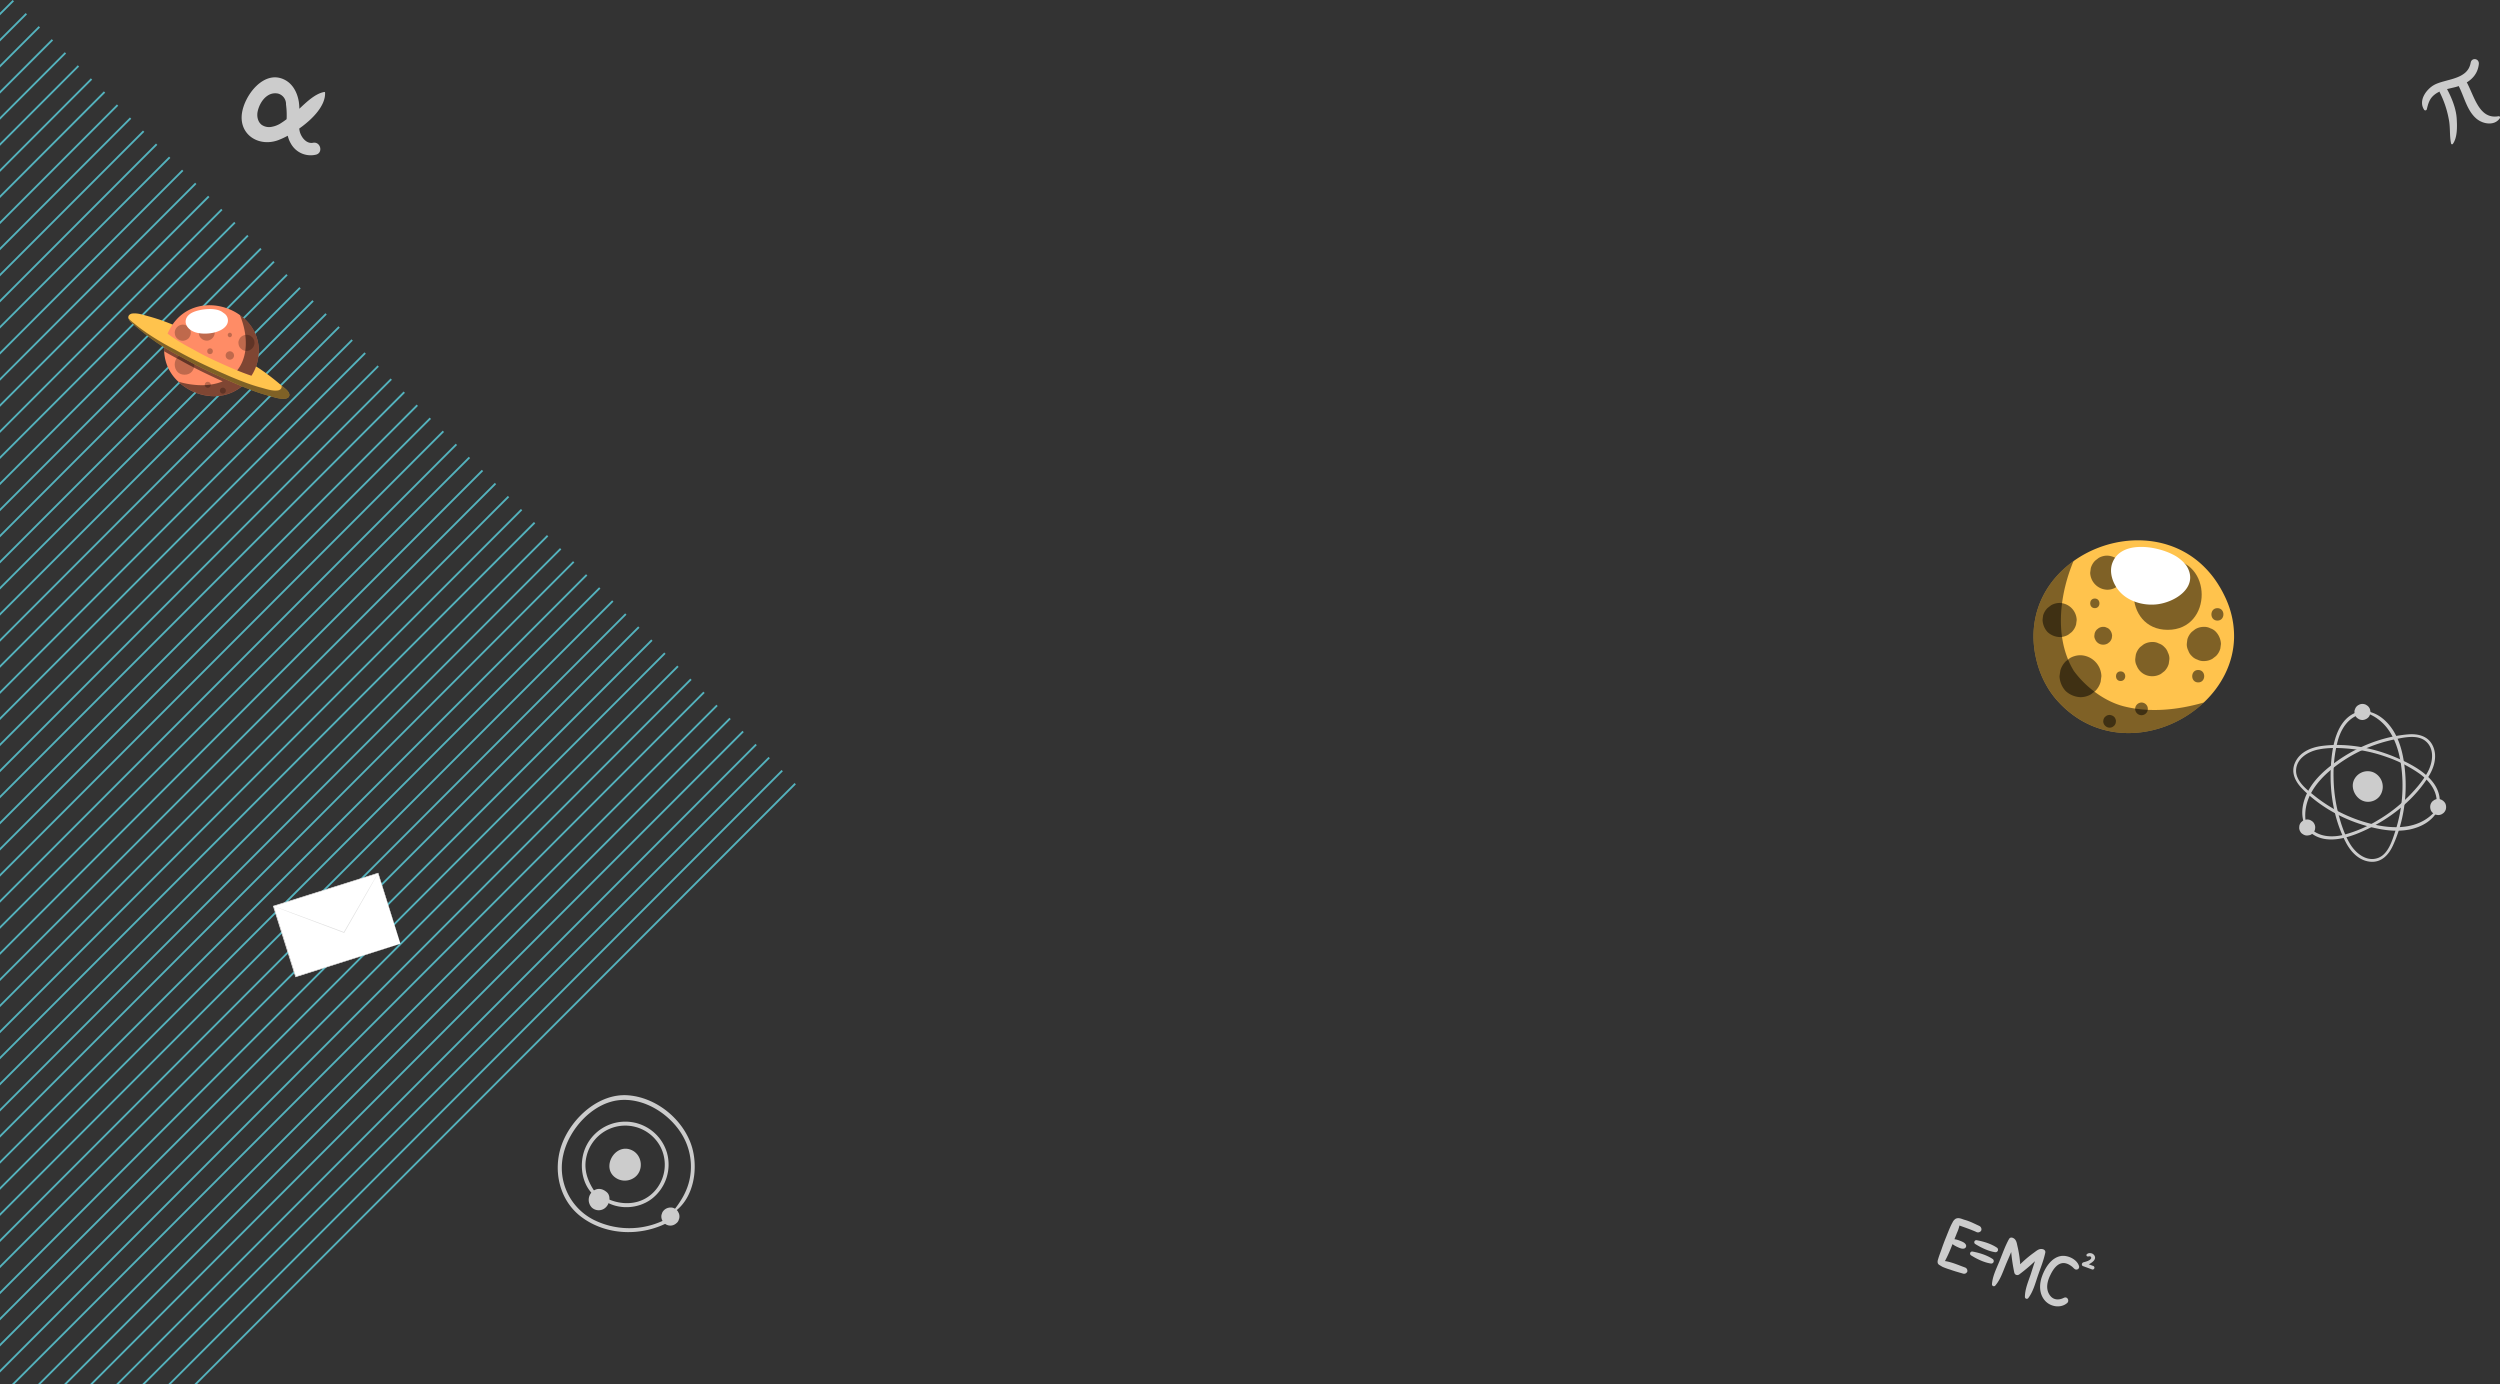 <svg xmlns="http://www.w3.org/2000/svg" viewBox="0 0 1676.15 928.24"><rect x="0" y="0" width="1676.15" height="928.24" fill="#333333" stroke="none"/><defs><style>.cls-1{isolation:isolate;}.cls-2{fill:#54b3be;}.cls-3{fill:#ffc34d;}.cls-4{opacity:0.5;}.cls-4,.cls-9{mix-blend-mode:soft-light;}.cls-5{fill:#fff;}.cls-6{fill:#e0e0e0;}.cls-7{fill:#ccc;}.cls-8{fill:#ff8c66;}.cls-9{opacity:0.25;}</style></defs><title>news-bg</title><g class="cls-1"><g id="Слой_2" data-name="Слой 2"><g id="Слой_1-2" data-name="Слой 1"><g id="news"><polygon class="cls-2" points="533.62 525.87 131.81 928.24 130.04 928.24 532.73 524.97 533.62 525.87"/><polygon class="cls-2" points="524.89 517.12 114.33 928.24 112.56 928.24 523.99 516.23 524.89 517.12"/><polygon class="cls-2" points="516.15 508.37 96.86 928.24 95.09 928.24 515.26 507.48 516.15 508.37"/><polygon class="cls-2" points="507.41 499.61 79.38 928.24 77.61 928.24 506.52 498.72 507.41 499.61"/><polygon class="cls-2" points="498.67 490.88 61.91 928.24 60.14 928.24 497.78 489.97 498.67 490.88"/><polygon class="cls-2" points="489.94 482.12 44.43 928.24 42.65 928.24 489.04 481.23 489.94 482.12"/><polygon class="cls-2" points="481.2 473.37 26.96 928.24 25.19 928.24 480.31 472.48 481.2 473.37"/><polygon class="cls-2" points="472.46 464.61 9.48 928.24 7.7 928.24 471.57 463.72 472.46 464.61"/><polygon class="cls-2" points="463.71 455.88 0 920.24 0 918.46 462.83 454.97 463.71 455.88"/><polygon class="cls-2" points="454.99 447.12 0 902.73 0 900.95 454.09 446.23 454.99 447.12"/><polygon class="cls-2" points="446.25 438.37 0 885.24 0 883.46 445.36 437.48 446.25 438.37"/><polygon class="cls-2" points="437.51 429.63 0 867.75 0 865.97 436.62 428.72 437.51 429.63"/><polygon class="cls-2" points="428.76 420.88 0 850.24 0 848.46 427.88 419.97 428.76 420.88"/><polygon class="cls-2" points="420.04 412.12 0 832.75 0 830.97 419.15 411.24 420.04 412.12"/><polygon class="cls-2" points="411.3 403.37 0 815.24 0 813.46 410.41 402.48 411.3 403.37"/><polygon class="cls-2" points="402.56 394.63 0 797.75 0 795.97 401.67 393.73 402.56 394.63"/><polygon class="cls-2" points="393.81 385.88 0 780.24 0 778.47 392.93 384.97 393.81 385.88"/><polygon class="cls-2" points="385.09 377.12 0 762.75 0 760.97 384.2 376.24 385.09 377.12"/><polygon class="cls-2" points="376.35 368.37 0 745.24 0 743.46 375.46 367.48 376.35 368.37"/><polygon class="cls-2" points="367.61 359.63 0 727.75 0 725.97 366.72 358.73 367.61 359.63"/><polygon class="cls-2" points="358.88 350.88 0 710.24 0 708.47 357.98 349.97 358.88 350.88"/><polygon class="cls-2" points="350.14 342.13 0 692.75 0 690.98 349.25 341.24 350.14 342.13"/><polygon class="cls-2" points="341.4 333.37 0 675.24 0 673.47 340.51 332.48 341.4 333.37"/><polygon class="cls-2" points="332.66 324.63 0 657.75 0 655.98 331.77 323.73 332.66 324.63"/><polygon class="cls-2" points="323.93 315.88 0 640.25 0 638.47 323.03 314.98 323.93 315.88"/><polygon class="cls-2" points="315.19 307.13 0 622.75 0 620.98 314.3 306.24 315.19 307.13"/><polygon class="cls-2" points="306.45 298.37 0 605.25 0 603.47 305.56 297.48 306.45 298.37"/><polygon class="cls-2" points="297.71 289.63 0 587.75 0 585.98 296.82 288.73 297.71 289.63"/><polygon class="cls-2" points="288.98 280.88 0 570.25 0 568.47 288.07 279.99 288.98 280.88"/><polygon class="cls-2" points="280.24 272.13 0 552.76 0 550.98 279.33 271.24 280.24 272.13"/><polygon class="cls-2" points="271.5 263.39 0 535.25 0 533.47 270.61 262.48 271.5 263.39"/><polygon class="cls-2" points="262.76 254.64 0 517.76 0 515.98 261.87 253.75 262.76 254.64"/><polygon class="cls-2" points="254.01 245.88 0 500.25 0 498.47 253.13 244.99 254.01 245.88"/><polygon class="cls-2" points="245.29 237.13 0 482.76 0 480.98 244.38 236.24 245.29 237.13"/><polygon class="cls-2" points="236.55 228.39 0 465.27 0 463.49 235.66 227.5 236.55 228.39"/><polygon class="cls-2" points="227.81 219.64 0 447.76 0 445.98 226.92 218.75 227.81 219.64"/><polygon class="cls-2" points="219.08 210.88 0 430.27 0 428.49 218.18 210 219.08 210.88"/><polygon class="cls-2" points="210.34 202.13 0 412.76 0 410.98 209.44 201.24 210.34 202.13"/><polygon class="cls-2" points="201.6 193.39 0 395.27 0 393.49 200.71 192.5 201.6 193.39"/><polygon class="cls-2" points="192.86 184.64 0 377.76 0 375.98 191.97 183.75 192.86 184.64"/><polygon class="cls-2" points="184.13 175.88 0 360.27 0 358.49 183.22 174.99 184.13 175.88"/><polygon class="cls-2" points="175.39 167.13 0 342.76 0 340.98 174.48 166.24 175.39 167.13"/><polygon class="cls-2" points="166.65 158.39 0 325.27 0 323.49 165.76 157.5 166.65 158.39"/><polygon class="cls-2" points="157.9 149.64 0 307.76 0 305.98 157.02 148.75 157.9 149.64"/><polygon class="cls-2" points="149.18 140.88 0 290.27 0 288.5 148.28 140 149.18 140.88"/><polygon class="cls-2" points="140.44 132.13 0 272.76 0 270.99 139.53 131.24 140.44 132.13"/><polygon class="cls-2" points="131.7 123.39 0 255.27 0 253.5 130.81 122.5 131.7 123.39"/><polygon class="cls-2" points="122.95 114.64 0 237.76 0 235.99 122.07 113.75 122.95 114.64"/><polygon class="cls-2" points="114.23 105.89 0 220.27 0 218.5 113.34 105 114.23 105.89"/><polygon class="cls-2" points="105.49 97.13 0 202.76 0 200.99 104.6 96.24 105.49 97.13"/><polygon class="cls-2" points="96.75 88.39 0 185.27 0 183.5 95.86 87.51 96.75 88.39"/><polygon class="cls-2" points="88 79.64 0 167.77 0 165.99 87.12 78.75 88 79.64"/><polygon class="cls-2" points="79.28 70.89 0 150.28 0 148.5 78.39 70 79.28 70.89"/><polygon class="cls-2" points="70.54 62.15 0 132.78 0 130.99 69.65 61.24 70.54 62.15"/><polygon class="cls-2" points="61.8 53.4 0 115.28 0 113.5 60.91 52.51 61.8 53.4"/><polygon class="cls-2" points="53.05 44.64 0 97.77 0 95.99 52.17 43.75 53.05 44.64"/><polygon class="cls-2" points="44.33 35.89 0 80.28 0 78.5 43.44 35 44.33 35.89"/><polygon class="cls-2" points="35.59 27.15 0 62.79 0 60.99 34.7 26.25 35.59 27.15"/><polygon class="cls-2" points="26.84 18.4 0 45.28 0 43.5 25.96 17.51 26.84 18.4"/><polygon class="cls-2" points="18.12 9.64 0 27.79 0 25.99 17.22 8.75 18.12 9.64"/><polygon class="cls-2" points="9.38 0.89 0 10.28 0 8.5 8.49 0 9.38 0.89"/><path class="cls-3" d="M1363.64,432.42A68,68,0,0,0,1365,441a64.76,64.76,0,0,0,3.71,11.8c.14.37.31.74.47,1.1.8,1.79,1.66,3.53,2.6,5.18.63,1.16,1.31,2.28,2,3.37a59,59,0,0,0,6.44,8.27,67.33,67.33,0,0,0,11.36,9.86c27.88,19.11,63.88,11.36,86-9.59,11.94-11.29,19.86-26.4,20.27-43.22a60.39,60.39,0,0,0-4.95-25.15c-.3-.75-.64-1.48-1-2.23-1-2.13-2.09-4.24-3.34-6.39-.09-.15-.18-.31-.29-.47-.28-.46-.55-.92-.83-1.37A65.22,65.22,0,0,0,1474.52,377c-24.34-20.79-60-18.23-84.3-.8C1373,388.49,1361.49,408.24,1363.64,432.42Z"/><path class="cls-4" d="M1363.64,432.42A68,68,0,0,0,1365,441a65.39,65.39,0,0,0,4.18,12.9,62.37,62.37,0,0,0,4.62,8.55,59,59,0,0,0,6.44,8.27,67.33,67.33,0,0,0,11.36,9.86c27.88,19.11,63.88,11.36,86-9.59-17.24,5-36.4,7.08-54,2.48-12.66-3.33-25.17-12.72-33.19-23.68a53.49,53.49,0,0,1-3.46-6.68c-8.67-20-5.74-45.36,3.27-66.94C1373,388.49,1361.49,408.24,1363.64,432.42Z"/><path class="cls-4" d="M1453.38,375.08c30.33,0,30.38,47.2,0,47.2S1423,375.08,1453.38,375.08Z"/><path class="cls-4" d="M1432.81,472.27a4.43,4.43,0,0,1,3-1.25,4.36,4.36,0,0,1,3,1.25,4.26,4.26,0,0,1,0,6,4.27,4.27,0,0,1-7.28-3A4.3,4.3,0,0,1,1432.81,472.27Z"/><path class="cls-4" d="M1410.29,482.48a4.2,4.2,0,0,1,1.1-1.89l.86-.67a4.25,4.25,0,0,1,2.15-.58,4.76,4.76,0,0,1,3,1.25,3.29,3.29,0,0,1,.89,1.38,3.16,3.16,0,0,1,.36,1.64l-.15,1.13a4.2,4.2,0,0,1-1.1,1.89l-.86.67a4.25,4.25,0,0,1-2.15.58,4.4,4.4,0,0,1-4.26-4.27Z"/><path class="cls-4" d="M1401.79,380.93a11.57,11.57,0,0,1,2.94-5.05l2.32-1.79a11.43,11.43,0,0,1,5.77-1.56,12.79,12.79,0,0,1,8.08,3.35,12.7,12.7,0,0,1,3.35,8.1c-.14,1-.27,2-.41,3a11.33,11.33,0,0,1-2.94,5.05l-2.31,1.79a11.39,11.39,0,0,1-5.77,1.57A11.78,11.78,0,0,1,1401.38,384C1401.52,383,1401.66,382,1401.79,380.93Z"/><path class="cls-4" d="M1381.36,449.63a14.05,14.05,0,0,1,3.61-6.2l2.84-2.2a14,14,0,0,1,7.09-1.92,14.44,14.44,0,0,1,14,14.06c-.17,1.24-.34,2.49-.5,3.74a14.05,14.05,0,0,1-3.61,6.2l-2.85,2.2a14,14,0,0,1-7.08,1.92,15.59,15.59,0,0,1-9.93-4.12,15.65,15.65,0,0,1-4.11-9.94C1381,452.12,1381.19,450.88,1381.36,449.63Z"/><path class="cls-4" d="M1404.49,401.29c4.14,0,4.15,6.45,0,6.45S1400.34,401.29,1404.49,401.29Z"/><path class="cls-4" d="M1421.78,450.14c4.14,0,4.15,6.45,0,6.45S1417.63,450.14,1421.78,450.14Z"/><path class="cls-4" d="M1404.38,424.67a6,6,0,0,1,1.54-2.64l1.2-.93a6,6,0,0,1,3-.82,4.41,4.41,0,0,1,2.29.52,4.56,4.56,0,0,1,1.93,1.23,6.68,6.68,0,0,1,1.74,4.23l-.21,1.59a5.89,5.89,0,0,1-1.53,2.63l-1.21.94a5.91,5.91,0,0,1-3,.81,5.79,5.79,0,0,1-5.46-3.67,4.54,4.54,0,0,1-.51-2.3Z"/><path class="cls-4" d="M1369.81,412.68a11.53,11.53,0,0,1,3-5.06l2.31-1.79a11.4,11.4,0,0,1,5.78-1.57,11.76,11.76,0,0,1,11.44,11.46c-.13,1-.27,2-.41,3a11.41,11.41,0,0,1-2.94,5.06l-2.32,1.79a11.36,11.36,0,0,1-5.77,1.56,12.65,12.65,0,0,1-8.09-3.35,12.7,12.7,0,0,1-3.35-8.11C1369.54,414.71,1369.68,413.69,1369.81,412.68Z"/><path class="cls-4" d="M1466.53,428.7a11.53,11.53,0,0,1,3-5.06l2.31-1.79a11.29,11.29,0,0,1,5.78-1.56,8.71,8.71,0,0,1,4.41,1,8.54,8.54,0,0,1,3.68,2.37,12.7,12.7,0,0,1,3.35,8.1c-.13,1-.27,2-.41,3.05a11.41,11.41,0,0,1-2.94,5.06l-2.32,1.79a11.26,11.26,0,0,1-5.77,1.56,8.66,8.66,0,0,1-4.41-1,8.48,8.48,0,0,1-3.68-2.37,8.57,8.57,0,0,1-2.37-3.69,8.73,8.73,0,0,1-1-4.42C1466.26,430.73,1466.4,429.71,1466.53,428.7Z"/><path class="cls-4" d="M1432,438.86a11.36,11.36,0,0,1,2.94-5.06l2.31-1.79a11.4,11.4,0,0,1,5.78-1.57,8.57,8.57,0,0,1,4.41,1,8.48,8.48,0,0,1,3.68,2.37,8.57,8.57,0,0,1,2.37,3.69,8.66,8.66,0,0,1,1,4.41c-.13,1-.27,2-.41,3.05a11.41,11.41,0,0,1-2.94,5.06l-2.31,1.79a11.39,11.39,0,0,1-5.78,1.56,11,11,0,0,1-10.46-7,8.72,8.72,0,0,1-1-4.42C1431.7,440.89,1431.84,439.87,1432,438.86Z"/><path class="cls-4" d="M1473.81,449.19c5.36,0,5.37,8.35,0,8.35S1468.44,449.19,1473.81,449.19Z"/><path class="cls-4" d="M1486.69,407.74c5.36,0,5.37,8.35,0,8.35S1481.32,407.74,1486.69,407.74Z"/><path class="cls-5" d="M1466.68,380.59a13.84,13.84,0,0,0-1.42-2.19,26.12,26.12,0,0,0-8.85-6.81c-11-5.57-34.33-9.38-40.12,5.76-2.42,6.3.22,13.74,4.33,18.7,5.72,6.89,15.56,10,24.71,9.22C1457.62,404.21,1473.82,394.26,1466.68,380.59Z"/><rect class="cls-5" x="189.09" y="595.31" width="73.59" height="49.66" transform="translate(-176.18 96.75) rotate(-17.52)"/><path class="cls-6" d="M268.43,632.75s-.11-.3-.3-.87l-.81-2.5c-.7-2.2-1.73-5.41-3.05-9.52-2.61-8.23-6.37-20-10.94-34.42l.25.13-70.16,22.19h0l.16-.31c5.31,16.88,10.36,32.94,14.89,47.37l-.28-.15,50.57-15.84,14.47-4.5,3.86-1.19,1-.3.35-.1-.32.11-1,.32-3.8,1.23L249,639l-50.64,16.1-.22.07L198,655c-4.55-14.43-9.61-30.48-14.93-47.37l-.07-.23.23-.08h0l70.19-22.1.19-.06.06.19c4.5,14.46,8.2,26.33,10.78,34.6l2.94,9.51c.33,1.08.58,1.9.75,2.48S268.43,632.75,268.43,632.75Z"/><path class="cls-6" d="M253.52,585.38s0,.08-.1.22l-.32.61c-.31.56-.74,1.33-1.28,2.32-1.16,2-2.79,4.94-4.81,8.52l-16.15,28.26-.1.18-.2-.08-2.17-.8-31.89-12-9.65-3.69-2.61-1-.68-.28a.7.7,0,0,1-.22-.11l.24.06.69.24,2.65.93,9.7,3.54,31.95,11.84,2.16.81-.3.11c6.39-11.06,12.13-21,16.28-28.18l4.95-8.45,1.36-2.27.36-.59A.71.71,0,0,1,253.52,585.38Z"/><path class="cls-7" d="M1640.79,60c-1.81-3.42-6.71-1.28-4.9,2.19a66.21,66.21,0,0,1,5.89,17.58c1.17,5.56.43,11.16,1.57,16.42a.67.67,0,0,0,1.18.31c3.1-4.3,2.93-11.62,2.59-17.06C1646.71,73,1644,66.08,1640.79,60Z"/><path class="cls-7" d="M1675.26,77.91c-13.59,2.51-16.39-14.35-22.15-24.08-1.82-3.07-6.72,0-5,3.18,4.12,7.71,5.79,17.3,12.48,22.74,4.33,3.53,12,4.75,15.45-.52A.84.84,0,0,0,1675.26,77.91Z"/><path class="cls-7" d="M1656.48,42.08c-2.06,11.69-17.13,10.62-24.73,15-4.79,2.77-10.58,10.18-6.48,16.49a1,1,0,0,0,1.79-.25c1.07-4.32,1.9-7.36,5.49-10.09,4.07-3.09,9.47-3.68,14.27-5,7.1-2,14.11-6.33,15.13-15.15C1662.41,39.08,1657.14,38.33,1656.48,42.08Z"/><path class="cls-7" d="M1591.14,517.76a10.12,10.12,0,0,0-12.36,4.2c-3.68,5.93.72,14.57,7.52,15.52a9.9,9.9,0,0,0,8.89-3.32A10.6,10.6,0,0,0,1591.14,517.76Z"/><path class="cls-7" d="M1550.94,558.38a5.38,5.38,0,0,0,1.22-2.47l.1-1.37a5.4,5.4,0,0,0-.88-2.67,4.09,4.09,0,0,0-1.53-1.48,4.15,4.15,0,0,0-1.88-.83,4,4,0,0,0-2.06,0,3.93,3.93,0,0,0-2,.76l-1.09.95a5.28,5.28,0,0,0-1.21,2.46l-.1,1.37a5.3,5.3,0,0,0,.88,2.67,4,4,0,0,0,1.53,1.48,4.82,4.82,0,0,0,3.94.8,4,4,0,0,0,2-.75Z"/><path class="cls-7" d="M1628.33,520.48c3.73-6,5.93-13.51,2.84-20.29s-10-8.41-16.8-7.81c-16.73,1.45-33.26,7.95-47,17.56-7.67,5.37-15.2,11.89-19.75,20.21-3.8,7-5.6,15.55-2.34,23a.5.5,0,0,0,.94-.31c-3.25-15.84,6.36-28.69,18.18-38a98.4,98.4,0,0,1,40.83-19.06c6.44-1.33,15.61-3.54,21.18,1.23,6.15,5.26,4.63,14.42,1.22,20.7S1619,529.86,1613.8,535a101.77,101.77,0,0,1-18.92,14.57,88.86,88.86,0,0,1-23.15,10.05c-7.94,2-17,1.73-23-4.57-.92-1-2.28.6-1.36,1.56,11.44,11.93,30.41,4.16,42.66-2.1C1605.08,546.77,1619.36,535,1628.33,520.48Z"/><path class="cls-7" d="M1634.83,535.7a5.43,5.43,0,0,0-2.68.63l-1.12.8a5.39,5.39,0,0,0-1.49,2.39,6,6,0,0,0,.4,4.1,6.12,6.12,0,0,0,3.18,2.61l1.43.23a5.42,5.42,0,0,0,2.67-.63l1.12-.8a5.39,5.39,0,0,0,1.49-2.39,6,6,0,0,0-.4-4.1,6.12,6.12,0,0,0-3.18-2.61Z"/><path class="cls-7" d="M1556.32,500.18c-7,1-14.17,4-17.42,10.75s-.12,13,4.71,17.94c11.79,12,27.33,20.58,43.46,25,9,2.48,18.85,4.14,28.15,2.34,7.78-1.51,15.53-5.59,19.2-12.88a.5.5,0,0,0-.84-.53c-10.11,12.61-26.12,13.39-40.85,10.23A98.37,98.37,0,0,1,1552,533.73c-5.14-4.12-12.68-9.78-12.57-17.12.13-8.1,8.14-12.77,15.15-14.14,7.17-1.41,14.86-1.08,22.09-.31a101,101,0,0,1,23.28,5.3,88.91,88.91,0,0,1,22.5,11.45c6.63,4.82,12.16,12,11.14,20.63-.16,1.32,1.92,1.38,2.07.06,1.87-16.43-16.2-26.11-28.83-31.56C1591.37,501.34,1573.17,497.87,1556.32,500.18Z"/><path class="cls-7" d="M1578.84,479.09a5.33,5.33,0,0,0,1.53,2.29l1.14.77a5.32,5.32,0,0,0,2.75.56,6,6,0,0,0,3.69-1.8,4,4,0,0,0,1-1.8,4.16,4.16,0,0,0,.33-2.1c-.09-.47-.19-.94-.28-1.42a5.36,5.36,0,0,0-1.53-2.28l-1.13-.77a5.29,5.29,0,0,0-2.76-.57,4.07,4.07,0,0,0-2,.59,4.83,4.83,0,0,0-2.66,3,4,4,0,0,0-.34,2.09C1578.65,478.15,1578.75,478.62,1578.84,479.09Z"/><path class="cls-7" d="M1573,565.16c3.35,6.24,8.73,11.89,16.14,12.59s12.24-4.44,15.14-10.68c7.09-15.25,9.72-32.84,8.24-49.53-.83-9.34-2.7-19.13-7.64-27.23-4.13-6.77-10.66-12.62-18.76-13.52a.5.5,0,0,0-.2,1c15.33,5.09,21.66,19.84,23.84,34.76a98.54,98.54,0,0,1-3.88,44.94c-2.06,6.26-4.72,15.32-11.62,17.77-7.63,2.71-14.79-3.18-18.53-9.27-3.82-6.24-6.19-13.57-8-20.63a101.73,101.73,0,0,1-3.16-23.69,88.92,88.92,0,0,1,2.85-25.11c2.19-7.91,7-15.6,15.42-17.66,1.29-.31.61-2.28-.68-2-16,4-18.77,24.32-19.46,38.07C1561.87,531.86,1565,550.16,1573,565.16Z"/><path class="cls-8" d="M168.61,251.93a28.47,28.47,0,0,1-3,3.9,31.74,31.74,0,0,1-5.37,4.66c-13.15,9-30.15,5.36-40.61-4.53a29.17,29.17,0,0,1-9.56-20.4,28.45,28.45,0,0,1,2.34-11.88c.78.6,1.57,1.18,2.38,1.75a118.2,118.2,0,0,0,14,8.37q5.73,3.31,11.69,6.21,2.1,1,4.23,2c4.75,2.2,9.53,4.36,14.39,6.34,2.8,1.15,5.62,2.22,8.49,3.22Z"/><path class="cls-4" d="M170.79,247.89a29.42,29.42,0,0,1-2.18,4,28.47,28.47,0,0,1-3,3.9,31.74,31.74,0,0,1-5.37,4.66c-13.15,9-30.15,5.36-40.61-4.53,9.31,2.73,20.61,3.59,29.67-.24q-4.74-2.16-9.45-4.4-2.58-1.22-5.13-2.47c-4.82-2.38-9.57-4.88-14.24-7.54q-5.3-2.72-10.41-5.75a28.45,28.45,0,0,1,2.34-11.88,32,32,0,0,1,2-4.06,1.59,1.59,0,0,1,.13-.22c7.23,2.94,14.33,6.23,21.38,9.56,1.72.82,3.43,1.64,5.14,2.48,4.81,2.38,9.57,4.88,14.24,7.54q3.59,1.83,7.09,3.82Q166.65,245.21,170.79,247.89Z"/><path class="cls-9" d="M123.75,237.54c-8.8,0-8.82,13.7,0,13.7S132.57,237.54,123.75,237.54Z"/><path class="cls-9" d="M140.73,256.57a2.12,2.12,0,0,0-1.43-.59,2,2,0,0,0-2,2,2,2,0,0,0,.59,1.43,2.09,2.09,0,0,0,1.42.59,2.12,2.12,0,0,0,1.43-.59,2,2,0,0,0,0-2.85Z"/><path class="cls-9" d="M151.36,261.39a2.06,2.06,0,0,0-.52-.89l-.41-.32a2,2,0,0,0-1-.27,1.59,1.59,0,0,0-.78.17,1.79,1.79,0,0,0-1.06,1.07,1.38,1.38,0,0,0-.17.77l.07.54a2,2,0,0,0,.51.89l.41.31a1.94,1.94,0,0,0,1,.28,1.58,1.58,0,0,0,.77-.17,1.56,1.56,0,0,0,.65-.42,1.46,1.46,0,0,0,.42-.65,1.59,1.59,0,0,0,.17-.78Z"/><path class="cls-3" d="M193.5,266.24a3.65,3.65,0,0,1-2.48,1.07c-3.45.38-7.44-1.05-10.77-1.94-3.58-1-7.21-2.15-10.62-3.43-9.41-3.52-18.56-7.72-27.66-12-1.72-.82-3.43-1.64-5.13-2.48-4.82-2.38-9.58-4.88-14.25-7.54a174.72,174.72,0,0,1-17.14-10,196.61,196.61,0,0,1-17-13.32,7.31,7.31,0,0,1-2.28-3,2.36,2.36,0,0,1,.39-2.33A3.56,3.56,0,0,1,89,210.17c3.45-.38,7.44,1.05,10.77,1.94,3.58,1,7.22,2.15,10.62,3.42,9.41,3.52,18.57,7.73,27.66,12q2.58,1.22,5.14,2.48c4.81,2.37,9.57,4.88,14.24,7.53a176.14,176.14,0,0,1,17.15,10,163.28,163.28,0,0,1,14.09,10.88l2.92,2.44C193,262.07,195,264.38,193.5,266.24Z"/><path class="cls-4" d="M193.5,266.24a3.65,3.65,0,0,1-2.48,1.07c-3.45.38-7.44-1.05-10.77-1.94-3.58-1-7.21-2.15-10.62-3.43-9.41-3.52-18.56-7.72-27.66-12-1.72-.82-3.43-1.64-5.13-2.48-4.82-2.38-9.58-4.88-14.25-7.54a174.72,174.72,0,0,1-17.14-10,196.61,196.61,0,0,1-17-13.32,7.31,7.31,0,0,1-2.28-3,115.64,115.64,0,0,0,14.08,10.85,173.8,173.8,0,0,0,17.15,10c4.67,2.65,9.43,5.15,14.24,7.53q2.55,1.26,5.13,2.48c9.1,4.3,18.25,8.51,27.67,12,3.4,1.27,7,2.46,10.61,3.42,3.33.89,7.32,2.32,10.78,1.94a3.6,3.6,0,0,0,2.47-1.07,2.36,2.36,0,0,0,.4-2.3l2.92,2.44C193,262.07,195,264.38,193.5,266.24Z"/><path class="cls-8" d="M173.38,237.75a32.53,32.53,0,0,1-.61,4.05,31,31,0,0,1-1.76,5.57c-.06.18-.15.35-.22.52a26.68,26.68,0,0,1-1.23,2.45c-.3.55-.62,1.07-.95,1.59l-1.06-.34c-2.87-1-5.69-2.07-8.49-3.22-4.86-2-9.64-4.14-14.39-6.34q-2.13-1-4.23-2-6-2.89-11.69-6.21a118.2,118.2,0,0,1-14-8.37c-.81-.57-1.6-1.15-2.38-1.75q.21-.52.45-1.05a33.48,33.48,0,0,1,1.58-3,1.59,1.59,0,0,1,.13-.22l.4-.65a30.39,30.39,0,0,1,6.11-7.17c11.49-9.82,28.31-8.61,39.79-.38C169,217,174.4,226.34,173.38,237.75Z"/><path class="cls-4" d="M173.38,237.75a32.53,32.53,0,0,1-.61,4.05,31,31,0,0,1-2,6.09,29.42,29.42,0,0,1-2.18,4l-1.06-.34c-2.87-1-5.69-2.07-8.49-3.22l.43-.56a25.34,25.34,0,0,0,2.89-5c4.09-9.44,2.71-21.42-1.55-31.6C169,217,174.4,226.34,173.38,237.75Z"/><path class="cls-9" d="M143.85,221.54a5.42,5.42,0,0,0-1.39-2.38l-1.1-.85a5.31,5.31,0,0,0-2.72-.73,6,6,0,0,0-3.82,1.58,4.13,4.13,0,0,0-1.11,1.74,4,4,0,0,0-.47,2.08c.07.48.13,1,.2,1.44a5.31,5.31,0,0,0,1.38,2.38l1.1.85a5.42,5.42,0,0,0,2.72.74,4.13,4.13,0,0,0,2.08-.47A5.59,5.59,0,0,0,144,223C144,222.5,143.91,222,143.85,221.54Z"/><path class="cls-9" d="M154.1,223.06a1.53,1.53,0,0,0,0,3.05A1.53,1.53,0,0,0,154.1,223.06Z"/><path class="cls-9" d="M156.81,237.59a2.73,2.73,0,0,0-.72-1.24l-.57-.44a2.74,2.74,0,0,0-1.42-.39,2.26,2.26,0,0,0-1.09.24,2.64,2.64,0,0,0-1.49,1.49,2.26,2.26,0,0,0-.24,1.09l.1.75a2.84,2.84,0,0,0,.73,1.25l.57.44a2.82,2.82,0,0,0,1.42.38,2,2,0,0,0,1.08-.24,2.5,2.5,0,0,0,1.49-1.49,2.05,2.05,0,0,0,.24-1.09C156.88,238.09,156.85,237.84,156.81,237.59Z"/><path class="cls-9" d="M170.47,228.44a5.45,5.45,0,0,0-1.39-2.39l-1.1-.85a5.31,5.31,0,0,0-2.72-.73,4,4,0,0,0-2.08.46,4.88,4.88,0,0,0-2.86,2.86,4.17,4.17,0,0,0-.47,2.09c.07.47.13,1,.2,1.43a5.31,5.31,0,0,0,1.39,2.39l1.09.85a5.43,5.43,0,0,0,2.73.74,4.16,4.16,0,0,0,2.08-.47,5.59,5.59,0,0,0,3.32-4.94C170.6,229.4,170.53,228.92,170.47,228.44Z"/><path class="cls-9" d="M127.76,221.62a5.42,5.42,0,0,0-1.39-2.38l-1.09-.85a5.46,5.46,0,0,0-2.73-.74,5.55,5.55,0,0,0-5.4,5.41c.06.48.13,1,.19,1.44a5.45,5.45,0,0,0,1.39,2.39l1.09.84a5.38,5.38,0,0,0,2.73.74,6,6,0,0,0,3.82-1.58,6,6,0,0,0,1.58-3.83C127.89,222.58,127.82,222.1,127.76,221.62Z"/><path class="cls-9" d="M140.81,233.5c-2.53,0-2.53,3.94,0,3.94S143.35,233.5,140.81,233.5Z"/><path class="cls-5" d="M150.52,210.27a8.66,8.66,0,0,0-1-.7c-4.35-3.78-15.36-2.45-20.28-.16-7.59,3.54-5.59,11.38,2.27,13.55,6.46,1.79,16.86.27,20.28-4.83A5.71,5.71,0,0,0,150.52,210.27Z"/><path class="cls-7" d="M423.82,771.25c-11.8-5.78-22.06,13.21-9.51,19.3a11.06,11.06,0,0,0,10.6-.75C431.73,785.49,431,774.78,423.82,771.25Z"/><path class="cls-7" d="M406.3,798.89c-2.15-1.68-4.93-2.45-7.65-1a7.42,7.42,0,0,0-1.81,11.76,6.77,6.77,0,0,0,9.92-.84c2.15-2.54,2.65-7,.29-9.28A9.06,9.06,0,0,0,406.3,798.89Z"/><path class="cls-7" d="M455.43,816.79a6.16,6.16,0,0,0-.2-3.1l-.68-1.4a6,6,0,0,0-2.37-2.1,4.58,4.58,0,0,0-2.33-.58,6.22,6.22,0,0,0-5.8,3.31c-.18.51-.35,1-.53,1.54a6.05,6.05,0,0,0,.21,3.1c.22.46.45.93.67,1.4a6.15,6.15,0,0,0,2.37,2.1,5.85,5.85,0,0,0,6.63-.87,4.66,4.66,0,0,0,1.51-1.86Z"/><path class="cls-7" d="M447.11,772.67A29.15,29.15,0,0,0,392.3,770c-4.81,11.67-1.84,28.25,10.25,34.3.05,0,.11,0,.07-.08-6.61-8.34-11.93-17.33-9.51-28.4a26.69,26.69,0,0,1,49.39-7.51,26.36,26.36,0,0,1-4.06,30.78c-8.71,9.12-21.94,9.49-32.64,3.91-1-.52-2.11,1-1.14,1.7,9.36,6.59,22.91,6.06,32.06-.73A29.08,29.08,0,0,0,447.11,772.67Z"/><path class="cls-7" d="M447.51,816.92a53.53,53.53,0,0,1-49.3,1,39.06,39.06,0,0,1-20.51-43.84c3.73-16.8,19.23-34.32,37-36.42,17.06-2,34.62,9.27,42.95,23.69a41.56,41.56,0,0,1,5.15,26.88c-1.44,9.77-6.24,17.41-12.36,24.88a.23.23,0,0,0,.3.34c15.12-9.25,18.12-32,12.2-47.36-6.52-16.93-23.61-30.35-41.84-31.74-19.32-1.46-37.25,14.74-44,31.84s-2.67,37.88,12.25,49.39c17,13.09,41.2,13.61,59.64,3.42C450.37,818.21,448.92,816.15,447.51,816.92Z"/><path class="cls-7" d="M1319,851.52a2.34,2.34,0,0,0-1.49-1.71c-4-1.44-9-3.69-13.5-4.31a86.39,86.39,0,0,0,4.25-9.29c.28-.69.55-1.38.82-2.08a17,17,0,0,0,3.1,1.85c1.45.63,2.9,1.43,4.48,1.16a1.82,1.82,0,0,0,1.13-3c-.86-1.28-2.62-1.81-4-2.39a16.25,16.25,0,0,0-3.4-.92l1.62-4.12a25.21,25.21,0,0,0,1.73-5.05c.7.27,1.42.52,2.13.77,3.19,1.16,6.33,2.25,9.42,3.67a2.41,2.41,0,0,0,2.35-.31,1.76,1.76,0,0,0,.84-1.55,2.5,2.5,0,0,0-1.6-2.38l-.27-.13c-2-.91-3.87-1.87-5.86-2.67a31.34,31.34,0,0,0-3.38-1.16c-1.17-.32-2.29-.87-3.48-1.08a4.18,4.18,0,0,0-2.68.3,5.79,5.79,0,0,0-2.15,2.53c-.5.9-1,1.83-1.39,2.77-1.09,2.39-2,4.83-3,7.28s-2,5.11-2.88,7.7c-.82,2.35-1.76,4.68-2.44,7.07a4.27,4.27,0,0,0-.2,2.23,2.43,2.43,0,0,0,1.28,1.52c.73.4,1.4.9,2.16,1.25a46.8,46.8,0,0,0,5.06,1.81c2.76,1,5.53,1.77,8.34,2.57a2.32,2.32,0,0,0,2.24-.3C1319,852.81,1319.14,852.6,1319,851.52Z"/><path class="cls-7" d="M1338.93,836.56c-3.93-2.68-9.1-4.23-13.72-5.07a1.4,1.4,0,0,0-1,2.5c4,2.52,8.83,4.87,13.54,5.57A1.67,1.67,0,0,0,1338.93,836.56Z"/><path class="cls-7" d="M1336.07,844.16c-3.93-2.67-9.1-4.22-13.72-5.07a1.4,1.4,0,0,0-.95,2.51c4,2.52,8.83,4.87,13.54,5.57A1.68,1.68,0,0,0,1336.07,844.16Z"/><path class="cls-7" d="M1366.27,855.47c1.75-5.12,3.87-10.24,5-15.53.38-1.77-1.25-2.57-2.78-2.54-1.91,0-3.41,1.48-4.9,2.52a74.47,74.47,0,0,0-9.12,7.72,75.89,75.89,0,0,0-1.77-11.83c-.44-1.77-.61-3.84-2-5.13-1.12-1-2.88-1.51-3.76.08-2.63,4.72-4.41,10-6.46,15s-4.57,9.88-4.94,15.28a1.26,1.26,0,0,0,2.25.85c3.34-3.89,4.93-8.83,6.85-13.52,1.21-3,2.57-5.91,3.79-8.92a115.24,115.24,0,0,0,2,13.4,2.14,2.14,0,0,0,.17.66,1.3,1.3,0,0,0,.08.17.25.25,0,0,0,0,.07,2,2,0,0,0,2.53,1l.09,0,.16-.08a2.18,2.18,0,0,0,.57-.38,115.32,115.32,0,0,0,10.35-8.72c-1.06,3.06-2,6.19-3,9.21-1.64,4.79-3.7,9.55-3.76,14.68a1.26,1.26,0,0,0,2.26.85C1363.19,865.92,1364.54,860.52,1366.27,855.47Z"/><path class="cls-7" d="M1383.8,870.11c-4,2-7.87,1.36-10.06-2.64-2.07-3.76-1.13-8.23.65-12,1.54-3.28,4-7.74,8-8.53,2.65-.52,5.22.94,7.11,2.52.82.69,1.49,1.82,2.72,1.74a1.79,1.79,0,0,0,1.76-2c-1.06-4.72-7.6-7.89-12.27-7.08-6.61,1.15-10.75,8.25-12.71,13.86s-1.79,12.18,2.55,16.55c3.63,3.65,10.13,4.72,14.37,1.12C1387.67,872.13,1386.11,869,1383.8,870.11Z"/><path class="cls-7" d="M1403.16,848.68c-.79-.29-1.92-.7-2.72-1,2.15-1.1,4.76-2.94,4.12-5.16a3.35,3.35,0,0,0-3-2.33,3,3,0,0,0-2.39.68,1,1,0,0,0-.29.84.89.89,0,0,0,.63.67c.72.23,1.4-.34,2.1.08a1,1,0,0,1,.41,1.17c-.57,1.5-3.65,2.31-5,2.65s-1.71,2.13-.42,2.6l5.76,2.12A1.25,1.25,0,1,0,1403.16,848.68Z"/><path class="cls-7" d="M209.84,95.73c-4.54.87-8-3.94-8.89-7.62a15.08,15.08,0,0,1-.32-1.92c9.11-6.41,17.7-15.43,17.32-24.07a.46.46,0,0,0-.55-.46c-6.16,1.19-11.62,6.53-16.71,11.26a31.24,31.24,0,0,0-.37-4.83c-1-6-4-11.94-9.68-14.71-13.79-6.81-26.85,10.71-28.45,22.75C160.28,90.49,173.61,98.66,186.45,94a51.29,51.29,0,0,0,6.47-3,18.94,18.94,0,0,0,2.15,5.36,15.16,15.16,0,0,0,16.63,7.37C216.87,102.63,215,94.74,209.84,95.73ZM187.67,83a16.61,16.61,0,0,1-5.34,2,8.8,8.8,0,0,1-6.87-1.29c-2.62-2-3.39-5.7-2.72-8.92.85-4.05,3.25-8.51,6.81-10.75a9,9,0,0,1,7-1.26,7.24,7.24,0,0,1,5.21,7.25,54.15,54.15,0,0,1,.4,9.87A50.64,50.64,0,0,1,187.67,83Z"/></g></g></g></g></svg>
